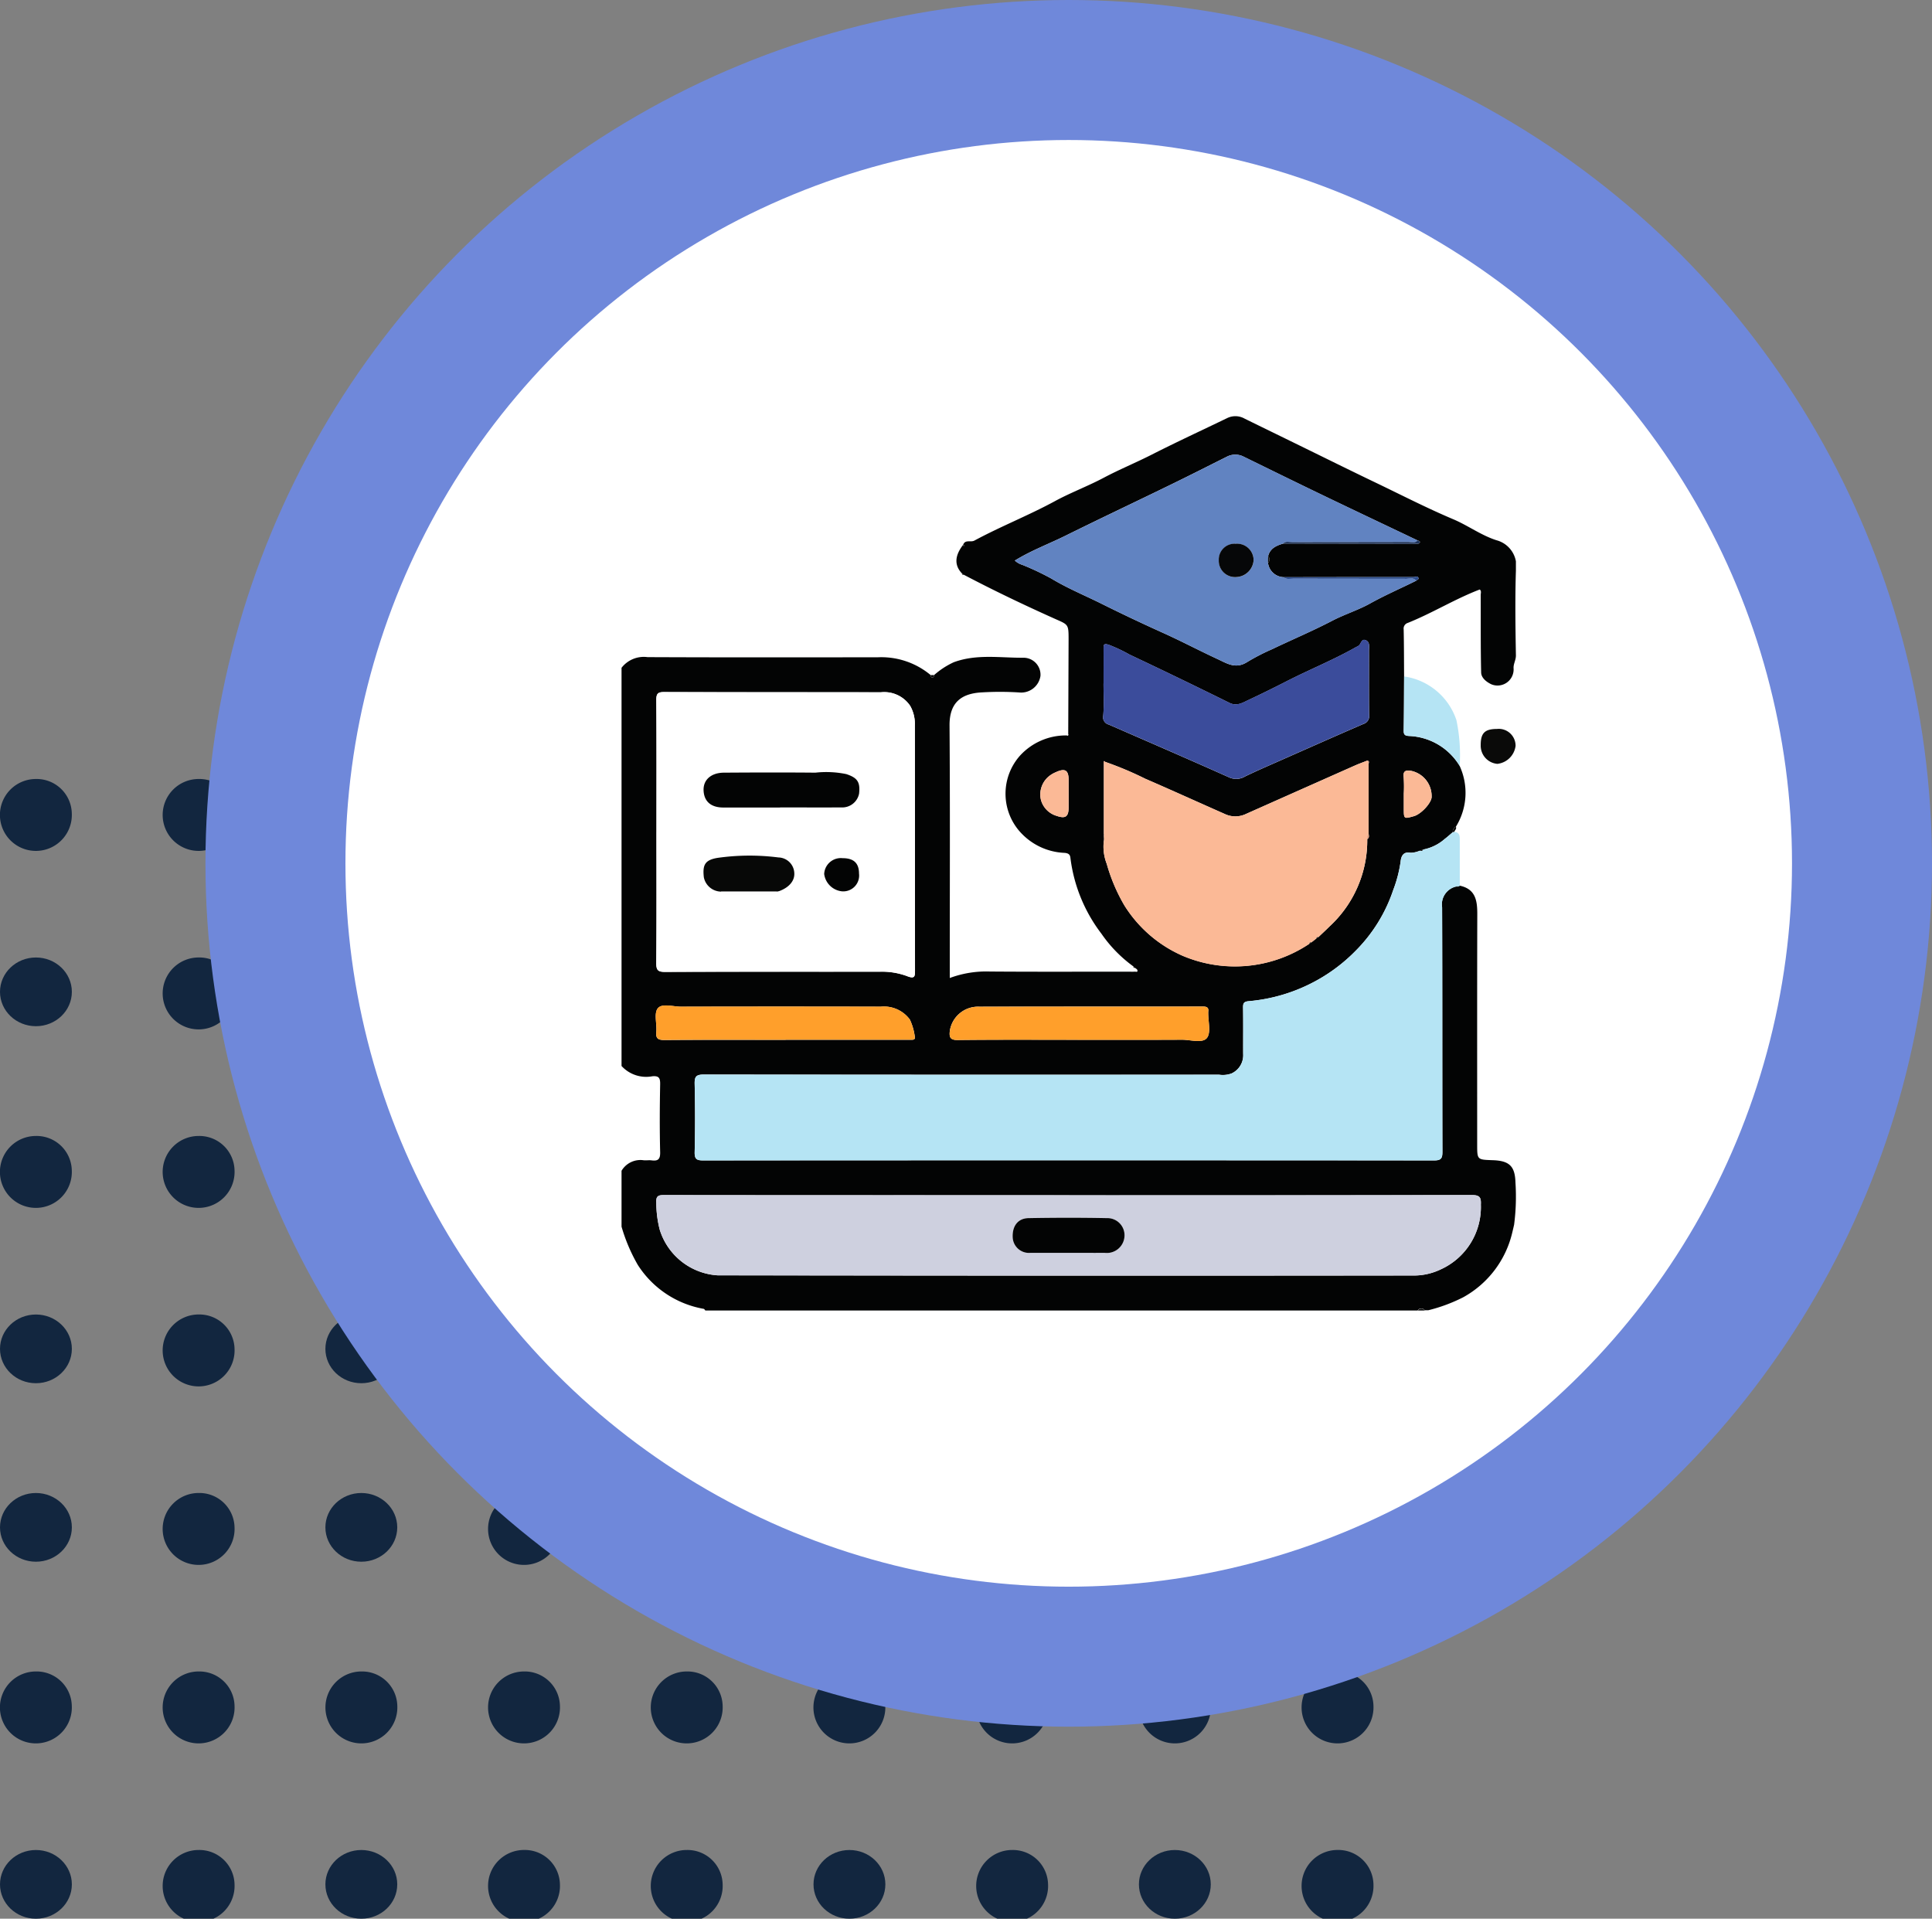 <svg id="Grupo_1019451" data-name="Grupo 1019451" xmlns="http://www.w3.org/2000/svg" xmlns:xlink="http://www.w3.org/1999/xlink" width="142.235" height="141.246" viewBox="0 0 142.235 141.246">
  <rect x="0" y="0" width="142.235" height="141.246" fill="#808080" stroke="none"/>
  <defs>
    <clipPath id="clip-path">
      <rect id="Rectángulo_353000" data-name="Rectángulo 353000" width="65.844" height="65.833" fill="none"/>
    </clipPath>
  </defs>
  <g id="Grupo_156356" data-name="Grupo 156356" transform="translate(0 57.346)">
    <g id="Grupo_156332" data-name="Grupo 156332" transform="translate(0 0)">
      <path id="Trazado_99257" data-name="Trazado 99257" d="M419.5,105.307a2.647,2.647,0,1,1-2.646-2.528A2.589,2.589,0,0,1,419.5,105.307Z" transform="translate(-414.214 -102.779)" fill="#12263f"/>
      <path id="Trazado_116526" data-name="Trazado 116526" d="M419.5,105.307a2.647,2.647,0,1,1-2.646-2.528A2.589,2.589,0,0,1,419.5,105.307Z" transform="translate(-354.323 -102.779)" fill="#12263f"/>
      <path id="Trazado_99258" data-name="Trazado 99258" d="M427.949,105.307a2.647,2.647,0,1,1-2.643-2.528A2.588,2.588,0,0,1,427.949,105.307Z" transform="translate(-410.682 -102.779)" fill="#12263f"/>
      <path id="Trazado_116527" data-name="Trazado 116527" d="M427.949,105.307a2.647,2.647,0,1,1-2.643-2.528A2.588,2.588,0,0,1,427.949,105.307Z" transform="translate(-350.79 -102.779)" fill="#12263f"/>
      <path id="Trazado_99259" data-name="Trazado 99259" d="M436.4,105.307a2.647,2.647,0,1,1-2.643-2.528A2.588,2.588,0,0,1,436.4,105.307Z" transform="translate(-407.15 -102.779)" fill="#12263f"/>
      <path id="Trazado_116531" data-name="Trazado 116531" d="M436.4,105.307a2.647,2.647,0,1,1-2.643-2.528A2.588,2.588,0,0,1,436.4,105.307Z" transform="translate(-347.259 -102.779)" fill="#12263f"/>
      <path id="Trazado_99260" data-name="Trazado 99260" d="M444.842,105.307a2.647,2.647,0,1,1-2.646-2.528A2.589,2.589,0,0,1,444.842,105.307Z" transform="translate(-403.619 -102.779)" fill="#12263f"/>
      <path id="Trazado_116532" data-name="Trazado 116532" d="M444.842,105.307a2.647,2.647,0,1,1-2.646-2.528A2.589,2.589,0,0,1,444.842,105.307Z" transform="translate(-343.727 -102.779)" fill="#12263f"/>
      <path id="Trazado_99261" data-name="Trazado 99261" d="M453.288,105.307a2.647,2.647,0,1,1-2.643-2.528A2.588,2.588,0,0,1,453.288,105.307Z" transform="translate(-400.086 -102.779)" fill="#12263f"/>
    </g>
    <g id="Grupo_156331" data-name="Grupo 156331" transform="translate(0 13.139)">
      <ellipse id="Elipse_3975" data-name="Elipse 3975" cx="2.645" cy="2.529" rx="2.645" ry="2.529" transform="translate(0 0.001)" fill="#12263f"/>
      <ellipse id="Elipse_4742" data-name="Elipse 4742" cx="2.645" cy="2.529" rx="2.645" ry="2.529" transform="translate(59.891 0.001)" fill="#12263f"/>
      <path id="Trazado_99268" data-name="Trazado 99268" d="M427.949,112.815a2.647,2.647,0,1,1-2.643-2.528A2.59,2.59,0,0,1,427.949,112.815Z" transform="translate(-410.682 -110.287)" fill="#12263f"/>
      <path id="Trazado_116528" data-name="Trazado 116528" d="M427.949,112.815a2.647,2.647,0,1,1-2.643-2.528A2.59,2.59,0,0,1,427.949,112.815Z" transform="translate(-350.79 -110.287)" fill="#12263f"/>
      <ellipse id="Elipse_3976" data-name="Elipse 3976" cx="2.645" cy="2.529" rx="2.645" ry="2.529" transform="translate(23.956 0.001)" fill="#12263f"/>
      <ellipse id="Elipse_4743" data-name="Elipse 4743" cx="2.645" cy="2.529" rx="2.645" ry="2.529" transform="translate(83.848 0.001)" fill="#12263f"/>
      <path id="Trazado_99269" data-name="Trazado 99269" d="M444.842,112.815a2.647,2.647,0,1,1-2.646-2.528A2.591,2.591,0,0,1,444.842,112.815Z" transform="translate(-403.619 -110.287)" fill="#12263f"/>
      <path id="Trazado_116533" data-name="Trazado 116533" d="M444.842,112.815a2.647,2.647,0,1,1-2.646-2.528A2.591,2.591,0,0,1,444.842,112.815Z" transform="translate(-343.727 -110.287)" fill="#12263f"/>
      <path id="Trazado_99270" data-name="Trazado 99270" d="M453.288,112.815a2.647,2.647,0,1,1-2.643-2.528A2.59,2.59,0,0,1,453.288,112.815Z" transform="translate(-400.086 -110.287)" fill="#12263f"/>
    </g>
    <g id="Grupo_156330" data-name="Grupo 156330" transform="translate(0 26.279)">
      <path id="Trazado_99274" data-name="Trazado 99274" d="M419.5,120.325a2.647,2.647,0,1,1-2.646-2.531A2.591,2.591,0,0,1,419.5,120.325Z" transform="translate(-414.214 -117.794)" fill="#12263f"/>
      <path id="Trazado_116529" data-name="Trazado 116529" d="M419.5,120.325a2.647,2.647,0,1,1-2.646-2.531A2.591,2.591,0,0,1,419.5,120.325Z" transform="translate(-354.323 -117.794)" fill="#12263f"/>
      <path id="Trazado_99275" data-name="Trazado 99275" d="M427.949,120.325a2.647,2.647,0,1,1-2.643-2.531A2.59,2.59,0,0,1,427.949,120.325Z" transform="translate(-410.682 -117.794)" fill="#12263f"/>
      <path id="Trazado_116530" data-name="Trazado 116530" d="M427.949,120.325a2.647,2.647,0,1,1-2.643-2.531A2.59,2.59,0,0,1,427.949,120.325Z" transform="translate(-350.79 -117.794)" fill="#12263f"/>
      <path id="Trazado_99276" data-name="Trazado 99276" d="M436.4,120.325a2.647,2.647,0,1,1-2.643-2.531A2.59,2.59,0,0,1,436.4,120.325Z" transform="translate(-407.15 -117.794)" fill="#12263f"/>
      <path id="Trazado_116534" data-name="Trazado 116534" d="M436.4,120.325a2.647,2.647,0,1,1-2.643-2.531A2.59,2.59,0,0,1,436.4,120.325Z" transform="translate(-347.259 -117.794)" fill="#12263f"/>
      <path id="Trazado_99277" data-name="Trazado 99277" d="M444.842,120.325a2.647,2.647,0,1,1-2.646-2.531A2.591,2.591,0,0,1,444.842,120.325Z" transform="translate(-403.619 -117.794)" fill="#12263f"/>
      <path id="Trazado_116535" data-name="Trazado 116535" d="M444.842,120.325a2.647,2.647,0,1,1-2.646-2.531A2.591,2.591,0,0,1,444.842,120.325Z" transform="translate(-343.727 -117.794)" fill="#12263f"/>
      <path id="Trazado_99278" data-name="Trazado 99278" d="M453.288,120.325a2.647,2.647,0,1,1-2.643-2.531A2.59,2.59,0,0,1,453.288,120.325Z" transform="translate(-400.086 -117.794)" fill="#12263f"/>
    </g>
    <g id="Grupo_156327" data-name="Grupo 156327" transform="translate(0 65.7)">
      <path id="Trazado_116550" data-name="Trazado 116550" d="M419.5,120.325a2.647,2.647,0,1,1-2.646-2.531A2.591,2.591,0,0,1,419.5,120.325Z" transform="translate(-414.214 -117.794)" fill="#12263f"/>
      <path id="Trazado_116551" data-name="Trazado 116551" d="M419.5,120.325a2.647,2.647,0,1,1-2.646-2.531A2.591,2.591,0,0,1,419.5,120.325Z" transform="translate(-354.323 -117.794)" fill="#12263f"/>
      <path id="Trazado_116552" data-name="Trazado 116552" d="M427.949,120.325a2.647,2.647,0,1,1-2.643-2.531A2.59,2.59,0,0,1,427.949,120.325Z" transform="translate(-410.682 -117.794)" fill="#12263f"/>
      <path id="Trazado_116553" data-name="Trazado 116553" d="M427.949,120.325a2.647,2.647,0,1,1-2.643-2.531A2.59,2.59,0,0,1,427.949,120.325Z" transform="translate(-350.79 -117.794)" fill="#12263f"/>
      <path id="Trazado_116554" data-name="Trazado 116554" d="M436.4,120.325a2.647,2.647,0,1,1-2.643-2.531A2.59,2.59,0,0,1,436.4,120.325Z" transform="translate(-407.15 -117.794)" fill="#12263f"/>
      <path id="Trazado_116555" data-name="Trazado 116555" d="M436.4,120.325a2.647,2.647,0,1,1-2.643-2.531A2.59,2.59,0,0,1,436.4,120.325Z" transform="translate(-347.259 -117.794)" fill="#12263f"/>
      <path id="Trazado_116556" data-name="Trazado 116556" d="M444.842,120.325a2.647,2.647,0,1,1-2.646-2.531A2.591,2.591,0,0,1,444.842,120.325Z" transform="translate(-403.619 -117.794)" fill="#12263f"/>
      <path id="Trazado_116557" data-name="Trazado 116557" d="M444.842,120.325a2.647,2.647,0,1,1-2.646-2.531A2.591,2.591,0,0,1,444.842,120.325Z" transform="translate(-343.727 -117.794)" fill="#12263f"/>
      <path id="Trazado_116558" data-name="Trazado 116558" d="M453.288,120.325a2.647,2.647,0,1,1-2.643-2.531A2.59,2.59,0,0,1,453.288,120.325Z" transform="translate(-400.086 -117.794)" fill="#12263f"/>
    </g>
    <g id="Grupo_156329" data-name="Grupo 156329" transform="translate(0 39.42)">
      <ellipse id="Elipse_3980" data-name="Elipse 3980" cx="2.645" cy="2.529" rx="2.645" ry="2.529" transform="translate(0 0.002)" fill="#12263f"/>
      <ellipse id="Elipse_4744" data-name="Elipse 4744" cx="2.645" cy="2.529" rx="2.645" ry="2.529" transform="translate(59.891 0.002)" fill="#12263f"/>
      <path id="Trazado_99285" data-name="Trazado 99285" d="M427.949,127.833a2.647,2.647,0,1,1-2.643-2.531A2.588,2.588,0,0,1,427.949,127.833Z" transform="translate(-410.682 -125.302)" fill="#12263f"/>
      <path id="Trazado_116536" data-name="Trazado 116536" d="M427.949,127.833a2.647,2.647,0,1,1-2.643-2.531A2.588,2.588,0,0,1,427.949,127.833Z" transform="translate(-350.79 -125.302)" fill="#12263f"/>
      <ellipse id="Elipse_3981" data-name="Elipse 3981" cx="2.645" cy="2.529" rx="2.645" ry="2.529" transform="translate(23.956 0.002)" fill="#12263f"/>
      <ellipse id="Elipse_4745" data-name="Elipse 4745" cx="2.645" cy="2.529" rx="2.645" ry="2.529" transform="translate(83.848 0.002)" fill="#12263f"/>
      <path id="Trazado_99286" data-name="Trazado 99286" d="M444.842,127.833A2.647,2.647,0,1,1,442.2,125.3,2.588,2.588,0,0,1,444.842,127.833Z" transform="translate(-403.619 -125.302)" fill="#12263f"/>
      <path id="Trazado_116537" data-name="Trazado 116537" d="M444.842,127.833A2.647,2.647,0,1,1,442.2,125.3,2.588,2.588,0,0,1,444.842,127.833Z" transform="translate(-343.727 -125.302)" fill="#12263f"/>
      <path id="Trazado_99287" data-name="Trazado 99287" d="M453.288,127.833a2.647,2.647,0,1,1-2.643-2.531A2.588,2.588,0,0,1,453.288,127.833Z" transform="translate(-400.086 -125.302)" fill="#12263f"/>
    </g>
    <g id="Grupo_156326" data-name="Grupo 156326" transform="translate(0 78.842)">
      <ellipse id="Elipse_4754" data-name="Elipse 4754" cx="2.645" cy="2.529" rx="2.645" ry="2.529" transform="translate(0 0.001)" fill="#12263f"/>
      <ellipse id="Elipse_4750" data-name="Elipse 4750" cx="2.645" cy="2.529" rx="2.645" ry="2.529" transform="translate(59.891 0.001)" fill="#12263f"/>
      <path id="Trazado_116548" data-name="Trazado 116548" d="M427.949,127.833a2.647,2.647,0,1,1-2.643-2.531A2.588,2.588,0,0,1,427.949,127.833Z" transform="translate(-410.682 -125.302)" fill="#12263f"/>
      <path id="Trazado_116542" data-name="Trazado 116542" d="M427.949,127.833a2.647,2.647,0,1,1-2.643-2.531A2.588,2.588,0,0,1,427.949,127.833Z" transform="translate(-350.79 -125.302)" fill="#12263f"/>
      <ellipse id="Elipse_4751" data-name="Elipse 4751" cx="2.645" cy="2.529" rx="2.645" ry="2.529" transform="translate(23.956 0.001)" fill="#12263f"/>
      <ellipse id="Elipse_4752" data-name="Elipse 4752" cx="2.645" cy="2.529" rx="2.645" ry="2.529" transform="translate(83.848 0.001)" fill="#12263f"/>
      <path id="Trazado_116543" data-name="Trazado 116543" d="M444.842,127.833A2.647,2.647,0,1,1,442.2,125.3,2.588,2.588,0,0,1,444.842,127.833Z" transform="translate(-403.619 -125.302)" fill="#12263f"/>
      <path id="Trazado_116544" data-name="Trazado 116544" d="M444.842,127.833A2.647,2.647,0,1,1,442.2,125.3,2.588,2.588,0,0,1,444.842,127.833Z" transform="translate(-343.727 -125.302)" fill="#12263f"/>
      <path id="Trazado_116545" data-name="Trazado 116545" d="M453.288,127.833a2.647,2.647,0,1,1-2.643-2.531A2.588,2.588,0,0,1,453.288,127.833Z" transform="translate(-400.086 -125.302)" fill="#12263f"/>
    </g>
    <g id="Grupo_156328" data-name="Grupo 156328" transform="translate(0 52.561)">
      <ellipse id="Elipse_3985" data-name="Elipse 3985" cx="2.645" cy="2.529" rx="2.645" ry="2.529" transform="translate(0 0.001)" fill="#12263f"/>
      <ellipse id="Elipse_4746" data-name="Elipse 4746" cx="2.645" cy="2.529" rx="2.645" ry="2.529" transform="translate(59.891 0.001)" fill="#12263f"/>
      <path id="Trazado_99291" data-name="Trazado 99291" d="M427.949,135.341a2.647,2.647,0,1,1-2.643-2.531A2.588,2.588,0,0,1,427.949,135.341Z" transform="translate(-410.682 -132.81)" fill="#12263f"/>
      <path id="Trazado_116538" data-name="Trazado 116538" d="M427.949,135.341a2.647,2.647,0,1,1-2.643-2.531A2.588,2.588,0,0,1,427.949,135.341Z" transform="translate(-350.79 -132.81)" fill="#12263f"/>
      <ellipse id="Elipse_3986" data-name="Elipse 3986" cx="2.645" cy="2.529" rx="2.645" ry="2.529" transform="translate(23.956 0.001)" fill="#12263f"/>
      <ellipse id="Elipse_4747" data-name="Elipse 4747" cx="2.645" cy="2.529" rx="2.645" ry="2.529" transform="translate(83.848 0.001)" fill="#12263f"/>
      <path id="Trazado_99292" data-name="Trazado 99292" d="M444.842,135.341a2.647,2.647,0,1,1-2.646-2.531A2.588,2.588,0,0,1,444.842,135.341Z" transform="translate(-403.619 -132.81)" fill="#12263f"/>
      <path id="Trazado_116539" data-name="Trazado 116539" d="M444.842,135.341a2.647,2.647,0,1,1-2.646-2.531A2.588,2.588,0,0,1,444.842,135.341Z" transform="translate(-343.727 -132.81)" fill="#12263f"/>
      <path id="Trazado_99293" data-name="Trazado 99293" d="M453.288,135.341a2.647,2.647,0,1,1-2.643-2.531A2.588,2.588,0,0,1,453.288,135.341Z" transform="translate(-400.086 -132.81)" fill="#12263f"/>
    </g>
  </g>
  <g id="Grupo_1015138" data-name="Grupo 1015138" transform="translate(15.125 0)">
    <circle id="Elipse_8447" data-name="Elipse 8447" cx="63.555" cy="63.555" r="63.555" transform="translate(0)" fill="#6f88da"/>
    <circle id="Elipse_8448" data-name="Elipse 8448" cx="53.249" cy="53.249" r="53.249" transform="translate(10.306 10.306)" fill="#fff"/>
    <g id="Grupo_1019457" data-name="Grupo 1019457" transform="translate(30.633 30.639)">
      <g id="Grupo_1019456" data-name="Grupo 1019456" clip-path="url(#clip-path)">
        <path id="Trazado_736394" data-name="Trazado 736394" d="M58.624,65.833H6.171c-.04-.041-.074-.111-.12-.12a7.242,7.242,0,0,1-4.856-3.239A12.7,12.7,0,0,1,0,59.662V55.548a1.615,1.615,0,0,1,1.629-.774c.19.019.386-.018.575.007.469.062.652-.066.639-.6-.041-1.662-.032-3.327,0-4.989.008-.458-.076-.647-.579-.6A2.454,2.454,0,0,1,0,47.834V18.521a2.074,2.074,0,0,1,1.915-.785c5.651.025,11.3.017,16.953.011a5.671,5.671,0,0,1,3.887,1.308c.013.082.024.18.129.18s.116-.1.129-.18a5.818,5.818,0,0,1,1.448-.944c1.678-.618,3.4-.32,5.1-.33a1.251,1.251,0,0,1,1.281,1.335,1.434,1.434,0,0,1-1.573,1.22,22.508,22.508,0,0,0-2.7-.007c-1.5.068-2.434.7-2.421,2.438.044,5.934.017,11.868.017,17.8v.79a7.727,7.727,0,0,1,2.956-.477c3.427.026,6.855.01,10.282.01a3.587,3.587,0,0,0,.385,0c.075-.008.244.069.185-.122-.021-.068-.12-.111-.183-.165l-.1-.093a9.927,9.927,0,0,1-2.364-2.419,11.512,11.512,0,0,1-2.279-5.573c-.026-.27-.163-.342-.415-.372a4.648,4.648,0,0,1-3.448-1.73A4.22,4.22,0,0,1,29.324,25a4.58,4.58,0,0,1,3.461-1.5c.085.025.12,0,.1-.093q.014-3.493.027-6.986c0-1.119-.023-1.067-1.006-1.506C29.638,13.9,27.4,12.831,25.2,11.673l-.133-.093q-.858-.894.072-2.1c.037.01.027.129.1.044l-.088-.062c.153-.407.55-.157.827-.306,1.938-1.046,3.994-1.852,5.934-2.906,1.162-.631,2.411-1.095,3.587-1.719,1.159-.615,2.379-1.114,3.552-1.711,1.83-.931,3.7-1.793,5.545-2.685a1.375,1.375,0,0,1,1.27.041c1.355.666,2.713,1.325,4.069,1.99,1.842.9,3.682,1.813,5.532,2.7,1.914.916,3.8,1.89,5.76,2.718,1.09.461,2.052,1.182,3.183,1.546a1.963,1.963,0,0,1,1.434,2.244c-.066,2.075-.036,4.154,0,6.23.006.354-.2.64-.17.971a1.185,1.185,0,0,1-1.647,1.157c-.362-.175-.733-.469-.742-.867-.044-1.9-.024-3.8-.033-5.7,0-.135.069-.3-.071-.408-1.831.7-3.489,1.737-5.3,2.461a.433.433,0,0,0-.3.476c.026,1.155.023,2.311.031,3.467-.008,1.327-.007,2.654-.03,3.981-.005.308.091.384.395.4a4.56,4.56,0,0,1,3.723,2.2,4.739,4.739,0,0,1-.279,4.485.4.4,0,0,0-.225.394c-.2.171-.4.352-.607.51a3.358,3.358,0,0,1-1.575.767l-.262.093a1.771,1.771,0,0,1-.663.145c-.565-.111-.7.294-.733.648a9.6,9.6,0,0,1-.547,2.1,11.5,11.5,0,0,1-2.783,4.486A12.4,12.4,0,0,1,51.058,41.6,12.559,12.559,0,0,1,46.2,43.059c-.388.031-.448.143-.443.482.018,1.135,0,2.271.008,3.406a1.476,1.476,0,0,1-.849,1.432,1.851,1.851,0,0,1-.933.093q-18.96.009-37.919-.011c-.586,0-.693.162-.681.7q.055,2.505,0,5.013c-.013.533.169.609.642.609q26.9-.017,53.794,0c.522,0,.615-.155.614-.636-.016-6,0-12-.023-18a1.348,1.348,0,0,1,1.043-1.533c.04.056.081.057.123,0l.134-.054c1.163.246,1.294,1.1,1.291,2.092-.016,5.654-.008,11.308-.008,16.962,0,1.136,0,1.115,1.165,1.156,1.211.042,1.62.45,1.653,1.637a16,16,0,0,1-.1,3.114c-.047.2-.091.4-.141.6a7.355,7.355,0,0,1-3.612,4.743,12.062,12.062,0,0,1-2.568.953h-.257a.313.313,0,0,0-.514,0M51.292,38.354c.275-.263.556-.52.824-.789A8.607,8.607,0,0,0,54.9,31.131c.17-.1.118-.251.1-.4V25.593c.016-.1.075-.223-.106-.236-.309.123-.622.235-.926.37q-3.988,1.769-7.974,3.544a1.814,1.814,0,0,1-1.524.039c-1.971-.87-3.932-1.763-5.909-2.619a25.129,25.129,0,0,0-2.945-1.24c-.026-.023-.068-.07-.075-.066-.082.055-.052.133-.031.207q0,2.57,0,5.141l0,.13.012.257-.014.128a3.474,3.474,0,0,0,.211,1.7A12.991,12.991,0,0,0,37.015,36,9.588,9.588,0,0,0,41.3,39.713a9.845,9.845,0,0,0,9.33-.876l.146-.1.369-.288.145-.1M47.593,10.8a.355.355,0,0,0,.009-.5c.145-.577.606-.774,1.107-.924q4.837.008,9.673.014c.123,0,.295.019.359-.05.1-.111-.027-.17-.138-.194C56.282,8.04,53.957,6.94,51.639,5.825c-1.946-.936-3.885-1.889-5.825-2.839a1.348,1.348,0,0,0-1.271.006c-1.4.7-2.792,1.408-4.2,2.092C37.8,6.324,35.235,7.533,32.7,8.79c-1.244.615-2.551,1.1-3.745,1.838a1.422,1.422,0,0,0,.548.312,19.717,19.717,0,0,1,2.154,1.019c1.189.719,2.479,1.246,3.712,1.861,1.48.738,2.99,1.451,4.506,2.134,1.349.608,2.658,1.3,4,1.922.7.322,1.345.775,2.219.2a15.526,15.526,0,0,1,1.789-.92c1.476-.707,2.986-1.343,4.44-2.1.9-.471,1.907-.781,2.781-1.268,1.112-.619,2.27-1.118,3.4-1.68.062-.053.184-.118.177-.157-.045-.226-.239-.111-.358-.111q-4.8,0-9.6.01A1.2,1.2,0,0,1,47.593,10.8M2.571,30.607c0,3.214.014,6.427-.014,9.641,0,.536.126.659.659.657,5.27-.023,10.54-.011,15.811-.016A5.336,5.336,0,0,1,21,41.206c.609.243.606.026.606-.443-.007-6,0-12-.012-18a2.691,2.691,0,0,0-.341-1.44,2.3,2.3,0,0,0-2.162-1c-5.313-.011-10.626,0-15.939-.018-.483,0-.594.116-.59.594.023,3.235.012,6.47.012,9.705M32.953,57.348H20.677q-8.773,0-17.546-.01c-.434,0-.6.08-.571.549a8.046,8.046,0,0,0,.252,2,4.779,4.779,0,0,0,4.261,3.36q25.677.044,51.354.012a4.548,4.548,0,0,0,1.867-.443,5.032,5.032,0,0,0,2.969-4.779c.03-.548-.1-.7-.679-.7q-14.815.033-29.63.016m2.53-37.679c0,.792.048,1.588-.02,2.374a.546.546,0,0,0,.4.65c2.955,1.29,5.914,2.569,8.857,3.886a1.267,1.267,0,0,0,1.194-.069c.851-.411,1.72-.785,2.584-1.168,2.042-.9,4.082-1.811,6.132-2.695a.6.6,0,0,0,.406-.667c-.018-1.584-.006-3.168-.009-4.752,0-.27.079-.6-.231-.738s-.344.227-.5.377a1,1,0,0,1-.215.123c-1.684.957-3.484,1.677-5.2,2.561q-1.37.7-2.765,1.356c-.425.2-.829.457-1.368.19q-3.656-1.81-7.347-3.55a11.2,11.2,0,0,0-1.529-.722c-.35-.105-.39-.034-.386.278.012.856,0,1.712,0,2.568M33.614,45.905c2.548,0,5.1.008,7.643-.006.633,0,1.5.282,1.835-.126.318-.389.091-1.224.1-1.863a.484.484,0,0,1,0-.064c.048-.319-.107-.389-.4-.389-5.481.007-10.962,0-16.443.013a2.1,2.1,0,0,0-2.183,1.794c-.048.447.023.663.582.657,2.954-.034,5.909-.016,8.864-.016m-21.531,0h8.86c.15,0,.3,0,.449,0,.166,0,.25-.088.2-.236a4.227,4.227,0,0,0-.365-1.253,2.368,2.368,0,0,0-2.14-.946q-7.352-.017-14.7,0c-.59,0-1.4-.267-1.712.118-.3.364-.058,1.144-.113,1.735-.045.488.119.6.6.6,2.975-.023,5.95-.012,8.925-.012M32.915,27.817q0-.512,0-1.025c0-.74-.257-.9-.948-.583a2.116,2.116,0,0,0-.484.284,1.73,1.73,0,0,0-.607,1.747,1.688,1.688,0,0,0,1.172,1.185c.659.228.867.034.867-.647q0-.481,0-.961m24.677-.035q0,.545,0,1.09c0,.779,0,.779.738.572.557-.156,1.337-1.019,1.31-1.449a1.9,1.9,0,0,0-1.483-1.883c-.334-.052-.641-.071-.575.452a9.876,9.876,0,0,1,.01,1.217" transform="translate(0 0)" fill="#030404"/>
        <path id="Trazado_736395" data-name="Trazado 736395" d="M454.938,509.977a.313.313,0,0,1,.514,0Z" transform="translate(-396.314 -444.144)" fill="#070807"/>
        <path id="Trazado_736396" data-name="Trazado 736396" d="M97.71,237.444c.428.044.4.361.4.664q0,1.656,0,3.311l-.134.054a.158.158,0,0,0-.122,0A1.349,1.349,0,0,0,96.81,243c.022,6,.007,12,.023,18,0,.481-.092.636-.614.636q-26.9-.023-53.794,0c-.472,0-.654-.076-.642-.609q.06-2.505,0-5.013c-.012-.542.094-.7.681-.7q18.96.031,37.919.011a1.851,1.851,0,0,0,.933-.093,1.476,1.476,0,0,0,.849-1.432c0-1.135.01-2.271-.008-3.406-.005-.339.055-.451.443-.482a12.555,12.555,0,0,0,4.855-1.462,12.4,12.4,0,0,0,2.971-2.225,11.5,11.5,0,0,0,2.783-4.486,9.623,9.623,0,0,0,.547-2.1c.038-.354.168-.759.733-.648a1.771,1.771,0,0,0,.663-.145c.106.022.21.037.262-.093a3.357,3.357,0,0,0,1.575-.767c.211-.158.405-.339.607-.51a1.067,1.067,0,0,1,.112-.02" transform="translate(-36.399 -206.847)" fill="#b5e4f4"/>
        <path id="Trazado_736397" data-name="Trazado 736397" d="M19.856,167.9c0-3.235.011-6.47-.012-9.705,0-.477.107-.6.59-.594,5.313.02,10.626.007,15.939.018a2.3,2.3,0,0,1,2.162,1,2.69,2.69,0,0,1,.341,1.44c.011,6,0,12,.012,18,0,.47,0,.687-.606.444a5.335,5.335,0,0,0-1.97-.317c-5.27.005-10.54-.006-15.811.016-.533,0-.664-.12-.659-.657.029-3.213.014-6.427.014-9.641m8.871,4.391a1.392,1.392,0,0,0,.187-.043c.711-.268,1.116-.746,1.095-1.291a1.2,1.2,0,0,0-1.171-1.181,16.766,16.766,0,0,0-4.5.035c-.922.158-1.091.531-.99,1.427a1.312,1.312,0,0,0,1.269,1.054c.04.227.209.236.389.236q1.668,0,3.337,0c.18,0,.349-.009.389-.236m.229-6.193c1.5,0,3,.007,4.5,0a1.264,1.264,0,0,0,1.319-1.012c.094-.857-.121-1.169-.94-1.44a7.262,7.262,0,0,0-2.278-.106c-2.248-.027-4.5-.02-6.746,0-.909.006-1.517.5-1.484,1.309s.532,1.254,1.455,1.257c1.392,0,2.784,0,4.176,0m4.6,3.729a1.228,1.228,0,0,0-1.35,1.164,1.473,1.473,0,0,0,1.311,1.278,1.169,1.169,0,0,0,1.254-1.306c0-.774-.391-1.137-1.215-1.136" transform="translate(-17.285 -137.291)" fill="#fff"/>
        <path id="Trazado_736398" data-name="Trazado 736398" d="M50.234,444.933q14.815,0,29.63-.016c.582,0,.709.154.679.7a5.032,5.032,0,0,1-2.969,4.779,4.547,4.547,0,0,1-1.867.443q-25.677.006-51.354-.012a4.779,4.779,0,0,1-4.261-3.36,8.047,8.047,0,0,1-.252-2c-.026-.469.137-.551.571-.549q8.773.022,17.547.01Zm-.145,4.243c.921,0,1.842,0,2.763,0a1.3,1.3,0,0,0,1.458-1.233,1.259,1.259,0,0,0-1.29-1.324c-1.927-.039-3.856-.035-5.783,0-.777.014-1.2.589-1.158,1.416a1.2,1.2,0,0,0,1.311,1.14c.9,0,1.8,0,2.7,0" transform="translate(-17.281 -387.585)" fill="#ced0df"/>
        <path id="Trazado_736399" data-name="Trazado 736399" d="M244.431,28.507c-.5.15-.962.347-1.107.924q0,.251-.009.5a1.2,1.2,0,0,0,1.133,1.049c.223.191.491.108.739.109,2.776.006,5.552,0,8.328.01.238,0,.518-.118.713.14-1.133.562-2.291,1.061-3.4,1.68-.874.487-1.877.8-2.781,1.268-1.454.758-2.964,1.394-4.44,2.1a15.527,15.527,0,0,0-1.789.92c-.873.572-1.522.119-2.219-.2-1.344-.62-2.653-1.314-4-1.922-1.516-.683-3.026-1.4-4.506-2.134-1.233-.614-2.523-1.141-3.712-1.861a19.7,19.7,0,0,0-2.154-1.019,1.423,1.423,0,0,1-.548-.312c1.193-.735,2.5-1.222,3.745-1.838,2.539-1.257,5.1-2.466,7.649-3.707,1.405-.685,2.8-1.391,4.2-2.092a1.348,1.348,0,0,1,1.271-.006c1.94.95,3.878,1.9,5.825,2.839,2.318,1.115,4.643,2.215,6.965,3.322-.185.225-.438.111-.655.112-2.858.009-5.717,0-8.575.011-.221,0-.471-.1-.664.108m-3.517.015a1.166,1.166,0,0,0-1.223,1.219A1.2,1.2,0,0,0,241,30.975a1.329,1.329,0,0,0,1.257-1.248,1.214,1.214,0,0,0-1.341-1.2" transform="translate(-195.722 -19.13)" fill="#6183c1"/>
        <path id="Trazado_736400" data-name="Trazado 736400" d="M275.324,202.155v-5.141l.106-.141a25.145,25.145,0,0,1,2.945,1.24c1.977.856,3.938,1.749,5.909,2.619a1.815,1.815,0,0,0,1.524-.039q3.986-1.773,7.974-3.544c.3-.135.617-.247.926-.37l.106.236q0,2.572,0,5.143c-.125.109-.1.254-.1.4a8.607,8.607,0,0,1-2.784,6.433c-.269.269-.549.527-.824.789-.093-.035-.118.032-.145.1l-.369.288c-.094-.034-.119.033-.146.1a9.845,9.845,0,0,1-9.33.876,9.588,9.588,0,0,1-4.286-3.712,12.986,12.986,0,0,1-1.294-3.057,3.475,3.475,0,0,1-.211-1.7c.016-.011.046-.025.045-.034a.517.517,0,0,0-.031-.095l-.012-.257c.014-.013.041-.03.039-.038a.561.561,0,0,0-.042-.092" transform="translate(-239.815 -171.422)" fill="#fbb996"/>
        <path id="Trazado_736401" data-name="Trazado 736401" d="M275.188,130.938c0-.856.008-1.712,0-2.568,0-.312.036-.383.386-.278a11.21,11.21,0,0,1,1.529.722q3.69,1.74,7.347,3.55c.539.267.943.007,1.368-.19.931-.432,1.852-.887,2.765-1.356,1.72-.883,3.52-1.6,5.2-2.561a.994.994,0,0,0,.214-.123c.152-.15.185-.511.5-.377s.231.469.231.739c0,1.584-.009,3.168.009,4.752a.6.6,0,0,1-.406.668c-2.05.884-4.09,1.792-6.132,2.695-.864.382-1.733.757-2.584,1.168a1.267,1.267,0,0,1-1.194.069c-2.943-1.316-5.9-2.6-8.857-3.886a.546.546,0,0,1-.4-.65c.068-.786.02-1.582.022-2.374" transform="translate(-239.704 -111.27)" fill="#3b4c9b"/>
        <path id="Trazado_736402" data-name="Trazado 736402" d="M196.917,339.7c-2.955,0-5.91-.018-8.864.016-.559.006-.63-.21-.582-.657a2.1,2.1,0,0,1,2.183-1.794c5.481-.017,10.962-.006,16.443-.013.3,0,.45.07.4.389a.5.5,0,0,0,0,.064c-.013.639.214,1.474-.1,1.863-.333.407-1.2.122-1.835.126-2.548.014-5.1.006-7.643.006" transform="translate(-163.302 -293.792)" fill="#ff9f2b"/>
        <path id="Trazado_736403" data-name="Trazado 736403" d="M29.132,339.159c-2.975,0-5.95-.012-8.925.012-.478,0-.641-.109-.6-.6.054-.592-.185-1.371.112-1.735.314-.384,1.122-.116,1.712-.118q7.352-.015,14.7,0a2.368,2.368,0,0,1,2.14.946,4.224,4.224,0,0,1,.365,1.253c.047.148-.036.239-.2.236-.15,0-.3,0-.449,0H29.132" transform="translate(-17.049 -293.253)" fill="#ff9f2b"/>
        <path id="Trazado_736404" data-name="Trazado 736404" d="M446.906,148.671a4.772,4.772,0,0,1,3.849,3.214,12.438,12.438,0,0,1,.239,3.367,4.559,4.559,0,0,0-3.723-2.2c-.3-.017-.4-.092-.395-.4.023-1.327.022-2.654.03-3.981" transform="translate(-389.291 -129.513)" fill="#b5e4f4"/>
        <path id="Trazado_736405" data-name="Trazado 736405" d="M241.346,203.956q0,.48,0,.961c0,.681-.208.875-.868.647a1.688,1.688,0,0,1-1.172-1.185,1.73,1.73,0,0,1,.607-1.747,2.118,2.118,0,0,1,.484-.284c.691-.318.948-.157.948.583q0,.513,0,1.025" transform="translate(-208.431 -176.138)" fill="#fbb996"/>
        <path id="Trazado_736406" data-name="Trazado 736406" d="M446.8,204.148a9.878,9.878,0,0,0-.01-1.217c-.066-.524.241-.5.576-.452a1.9,1.9,0,0,1,1.483,1.883c.027.43-.753,1.293-1.31,1.449-.738.206-.738.206-.738-.572q0-.545,0-1.09" transform="translate(-389.211 -176.365)" fill="#fbb996"/>
        <path id="Trazado_736407" data-name="Trazado 736407" d="M378,71.212c.193-.206.443-.107.664-.108,2.858-.008,5.717,0,8.575-.011.217,0,.47.113.655-.112.11.024.24.083.138.194-.064.069-.235.051-.359.051q-4.837,0-9.673-.014" transform="translate(-329.292 -61.834)" fill="#1c3158"/>
        <path id="Trazado_736408" data-name="Trazado 736408" d="M387.911,91.965c-.195-.258-.474-.139-.713-.14-2.776-.009-5.552,0-8.328-.01-.248,0-.516.082-.739-.109q4.8-.008,9.6-.01c.119,0,.313-.116.358.111.008.039-.114.1-.177.157" transform="translate(-329.406 -79.856)" fill="#2b4b8c"/>
        <path id="Trazado_736409" data-name="Trazado 736409" d="M475.029,234.92a1.076,1.076,0,0,0-.112.02.4.4,0,0,1,.225-.394c.075.158-.074.249-.113.373" transform="translate(-413.719 -204.323)" fill="#0a0a09"/>
        <path id="Trazado_736410" data-name="Trazado 736410" d="M176.586,147.87h.258c-.013.082-.024.18-.129.18s-.116-.1-.129-.18" transform="translate(-153.831 -128.815)" fill="#0a0a09"/>
        <path id="Trazado_736411" data-name="Trazado 736411" d="M369.34,80.438q0-.251.009-.5a.355.355,0,0,1-.009.5" transform="translate(-321.747 -69.635)" fill="#0a0a09"/>
        <path id="Trazado_736412" data-name="Trazado 736412" d="M426.005,238.914c-.008-.142-.028-.287.1-.4.022.145.073.3-.1.4" transform="translate(-371.105 -207.782)" fill="#e19e7d"/>
        <path id="Trazado_736413" data-name="Trazado 736413" d="M456.223,247.514c-.052.131-.156.115-.262.093Z" transform="translate(-397.206 -215.619)" fill="#0a0a09"/>
        <path id="Trazado_736414" data-name="Trazado 736414" d="M426.087,197.014l-.106-.236c.181.013.122.134.106.236" transform="translate(-371.089 -171.421)" fill="#e19e7d"/>
        <path id="Trazado_736415" data-name="Trazado 736415" d="M275.507,197.064l-.106.141c-.022-.074-.051-.152.031-.207.007,0,.049.043.075.066" transform="translate(-239.892 -171.613)" fill="#e19e7d"/>
        <path id="Trazado_736416" data-name="Trazado 736416" d="M275.583,241.505a.509.509,0,0,1,.031.095c0,.009-.029.022-.045.034l.014-.128" transform="translate(-240.059 -210.385)" fill="#e19e7d"/>
        <path id="Trazado_736417" data-name="Trazado 736417" d="M476.908,268.618a.158.158,0,0,1,.123,0c-.042.055-.083.053-.123,0" transform="translate(-415.453 -233.994)" fill="#070807"/>
        <path id="Trazado_736418" data-name="Trazado 736418" d="M275.56,238.5a.561.561,0,0,1,.042.092c0,.009-.025.025-.039.038q0-.065,0-.13" transform="translate(-240.051 -207.768)" fill="#e19e7d"/>
        <path id="Trazado_736419" data-name="Trazado 736419" d="M396.919,297.674c.027-.065.052-.132.145-.1l-.145.1" transform="translate(-345.772 -259.222)" fill="#070807"/>
        <path id="Trazado_736420" data-name="Trazado 736420" d="M392.919,300.663c.027-.065.053-.132.146-.1Z" transform="translate(-342.287 -261.826)" fill="#070807"/>
        <path id="Trazado_736421" data-name="Trazado 736421" d="M292.569,314.441c-.094.035-.118-.008-.1-.093l.1.093" transform="translate(-254.774 -273.841)" fill="#070807"/>
        <path id="Trazado_736422" data-name="Trazado 736422" d="M254.425,181.751l.1-.093c.018.088-.017.118-.1.093" transform="translate(-221.64 -158.249)" fill="#fdfdfd"/>
        <path id="Trazado_736423" data-name="Trazado 736423" d="M194.63,89.961c-.094.04-.116-.022-.133-.093l.133.093" transform="translate(-169.434 -78.288)" fill="#0a0a09"/>
        <path id="Trazado_736424" data-name="Trazado 736424" d="M195.07,73.434l.088.062c-.077.084-.066-.035-.1-.044l.016-.017" transform="translate(-169.919 -63.971)" fill="#0a0a09"/>
        <path id="Trazado_736425" data-name="Trazado 736425" d="M492.077,178.643a1.242,1.242,0,0,1,1.353,1.247,1.523,1.523,0,0,1-1.339,1.326,1.34,1.34,0,0,1-1.228-1.371c-.005-.9.3-1.2,1.214-1.2" transform="translate(-427.61 -155.623)" fill="#0a0a09"/>
        <path id="Trazado_736426" data-name="Trazado 736426" d="M52.495,205.973c-1.392,0-2.784,0-4.176,0-.923,0-1.422-.459-1.455-1.257s.575-1.3,1.484-1.309c2.249-.015,4.5-.022,6.746,0a7.269,7.269,0,0,1,2.278.106c.818.271,1.034.583.94,1.44a1.264,1.264,0,0,1-1.319,1.012c-1.5.01-3,0-4.5,0" transform="translate(-40.824 -177.166)" fill="#030404"/>
        <path id="Trazado_736427" data-name="Trazado 736427" d="M48.113,253.684a1.312,1.312,0,0,1-1.269-1.054c-.1-.9.069-1.269.99-1.427a16.756,16.756,0,0,1,4.5-.035,1.2,1.2,0,0,1,1.171,1.181c.021.544-.383,1.023-1.095,1.291a1.387,1.387,0,0,1-.187.043Z" transform="translate(-40.785 -218.686)" fill="#070807"/>
        <path id="Trazado_736428" data-name="Trazado 736428" d="M117.123,252.479c.824,0,1.212.362,1.215,1.136a1.169,1.169,0,0,1-1.254,1.306,1.473,1.473,0,0,1-1.311-1.278,1.228,1.228,0,0,1,1.35-1.164" transform="translate(-100.854 -219.944)" fill="#030404"/>
        <path id="Trazado_736429" data-name="Trazado 736429" d="M56.866,271.6H60.98c-.04.227-.209.236-.389.236q-1.668,0-3.337,0c-.18,0-.349-.009-.389-.236" transform="translate(-49.538 -236.602)" fill="#fdfdfd"/>
        <path id="Trazado_736430" data-name="Trazado 736430" d="M227.472,460.481c-.9,0-1.8,0-2.7,0a1.2,1.2,0,0,1-1.311-1.14c-.038-.827.381-1.4,1.158-1.416,1.927-.035,3.856-.039,5.783,0a1.259,1.259,0,0,1,1.29,1.324,1.3,1.3,0,0,1-1.458,1.232c-.921.005-1.842,0-2.763,0" transform="translate(-194.664 -398.891)" fill="#030404"/>
        <path id="Trazado_736431" data-name="Trazado 736431" d="M342.439,72.887a1.214,1.214,0,0,1,1.341,1.2,1.329,1.329,0,0,1-1.257,1.248,1.2,1.2,0,0,1-1.307-1.234,1.166,1.166,0,0,1,1.223-1.219" transform="translate(-297.247 -63.495)" fill="#060708"/>
      </g>
    </g>
  </g>
</svg>

